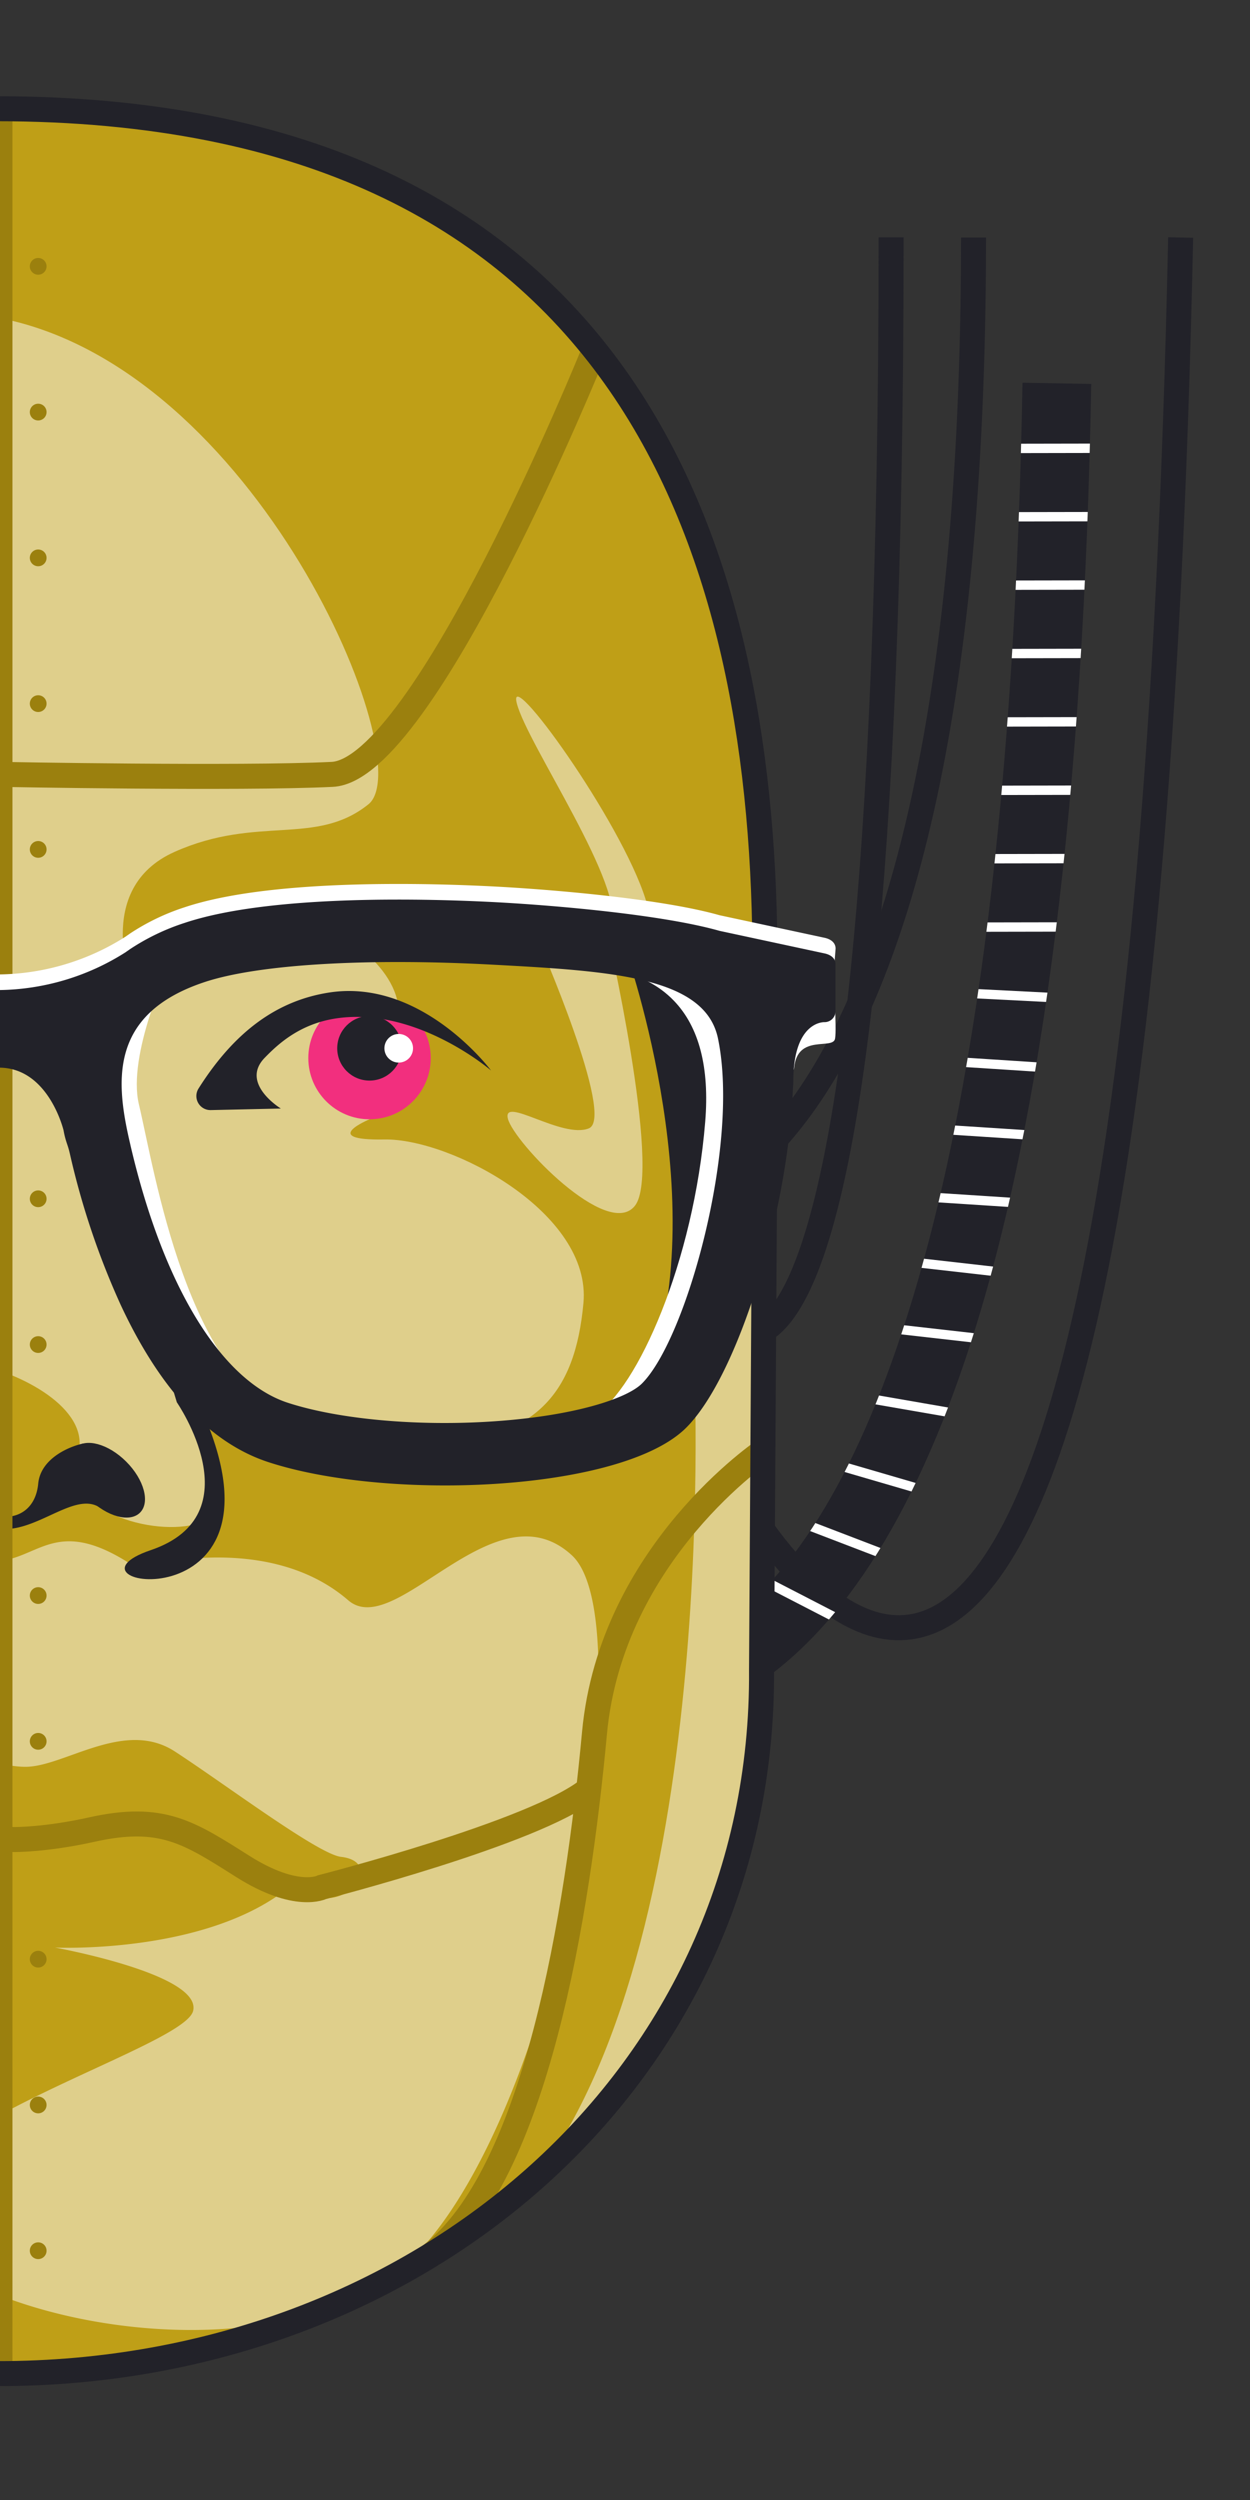 <svg xmlns="http://www.w3.org/2000/svg" xmlns:xlink="http://www.w3.org/1999/xlink" width="400" height="800" viewBox="0 0 400 800"><rect x="0" y="0" width="400" height="800" fill="#333333" stroke="none"/><defs><clipPath id="a"><path d="M197,553.45c-17.06,0-28.6-5.85-29.39-6.26l10.17-19.51-.08,0c.92.46,22.8,11,49.31-5,25.4-15.4,46.61-49.27,63-100.65,22.39-70.06,34.9-170.85,37.19-299.56l22,.39c-2.34,131.4-15.3,234.61-38.53,306.76-18.2,56.55-42.76,94.34-73,112.3C222.72,550.76,208.61,553.45,197,553.45Z" fill="none"/></clipPath></defs><title>right-cyborg</title><path d="M234,473.67S364.08,722.91,377.81,76" fill="none" stroke="#222229" stroke-miterlimit="10" stroke-width="8"/><path d="M227.75,420.37s57.41,85,57.41-344.41" fill="none" stroke="#222229" stroke-miterlimit="10" stroke-width="8"/><path d="M205.38,388.77S311.53,393.42,311.53,76" fill="none" stroke="#222229" stroke-miterlimit="10" stroke-width="8"/><g clip-path="url(#a)"><path d="M197,553.45c-17.06,0-28.6-5.85-29.39-6.26l10.17-19.51-.08,0c.92.46,22.8,11,49.31-5,25.4-15.4,46.61-49.27,63-100.65,22.39-70.06,34.9-170.85,37.19-299.56l22,.39c-2.34,131.4-15.3,234.61-38.53,306.76-18.2,56.55-42.76,94.34-73,112.3C222.72,550.76,208.61,553.45,197,553.45Z" fill="#222229"/><rect x="270.04" y="468.84" width="3" height="48.45" transform="translate(-286.06 570.05) rotate(-69.02)" fill="#fff"/><rect x="257.46" y="489.06" width="3" height="48.45" transform="translate(-315.92 508) rotate(-62.7)" fill="#fff"/><rect x="237.08" y="506.4" width="3" height="48.45" transform="matrix(0.63, -0.77, 0.77, 0.63, -323.23, 379.45)" fill="#fff"/><rect x="214.37" y="516.49" width="3" height="48.45" transform="translate(-247.3 187.95) rotate(-30.94)" fill="#fff"/><rect x="298.6" y="402.59" width="3" height="48.45" transform="translate(-157.81 676.91) rotate(-83.53)" fill="#fff"/><rect x="315.13" y="141.99" width="48.45" height="3" transform="translate(-0.26 0.63) rotate(-0.11)" fill="#fff"/><rect x="315.17" y="163.87" width="48.45" height="3" transform="translate(-0.3 0.63) rotate(-0.11)" fill="#fff"/><rect x="315.21" y="185.75" width="48.45" height="3" transform="translate(-0.34 0.63) rotate(-0.11)" fill="#fff"/><rect x="315.25" y="207.63" width="48.45" height="3" transform="translate(-0.38 0.63) rotate(-0.11)" fill="#fff"/><rect x="315.29" y="229.51" width="48.45" height="3" transform="translate(-0.42 0.63) rotate(-0.11)" fill="#fff"/><rect x="315.33" y="251.39" width="48.45" height="3" transform="translate(-0.47 0.63) rotate(-0.11)" fill="#fff"/><rect x="309.78" y="273.28" width="48.45" height="3" transform="translate(-0.51 0.62) rotate(-0.11)" fill="#fff"/><rect x="300.79" y="295.18" width="48.45" height="3" transform="translate(-0.55 0.6) rotate(-0.11)" fill="#fff"/><rect x="322.01" y="294.33" width="3" height="48.45" transform="translate(-11.06 625.47) rotate(-87.09)" fill="#fff"/><rect x="318.71" y="316.45" width="3" height="48.45" transform="translate(-40.45 638.19) rotate(-86.29)" fill="#fff"/><rect x="308.5" y="337.71" width="3" height="48.45" transform="translate(-71.22 647.89) rotate(-86.29)" fill="#fff"/><rect x="307.08" y="359.55" width="3" height="48.45" transform="translate(-94.33 666.9) rotate(-86.29)" fill="#fff"/><rect x="301.06" y="380.85" width="3" height="48.45" transform="translate(-134.02 660.07) rotate(-83.53)" fill="#fff"/><rect x="288.22" y="425.17" width="3" height="48.45" transform="matrix(0.17, -0.98, 0.98, 0.17, -203.23, 656.5)" fill="#fff"/><rect x="281.02" y="447.16" width="3" height="48.45" transform="matrix(0.28, -0.96, 0.96, 0.28, -248.63, 612.42)" fill="#fff"/></g><path d="M244.78,455.75c-1.28-27.5,1.27-144.56-1.47-194.22-4.2-76-34.54-226.77-244.55-226.77q-3.37,0-6.69.05V760.93c82.2,1,154.17-35.18,168.4-55,58.37-43,78.53-102.36,83.8-166.93q0-1.35,0-2.67Z" fill="#bf9f17"/><path d="M-1.24,101.57s-2.43-.22-6.69-.3V337.8c16.53,1.91,50.52-21.54,50.52-21.54S29.34,284.4,55.9,272.58s45.15-1.69,62-15.21S82.05,116.73-1.24,101.57Z" fill="#fff" opacity="0.5"/><path d="M222.06,433.8S231.42,616.69,172,696.24c0,0,47.88-42.83,63-94.88s5-227.63,5-227.63L222.06,433.8" fill="#fff" opacity="0.5"/><path d="M183,497.7c-24.84-22.89-56.26,27.6-71.58,14.38-26.35-22.75-67.63-10.26-67.63-10.26-27.4-18.73-31.43-.85-48.43-2.16a27.61,27.61,0,0,0-3.27-.06v62.53c5.66,1.77,11.32,3.25,16.06,3.25,12.45,0,31.67-15.39,47.77-4.93s45.86,32.9,53.2,33.74c14.77,1.69,1.06,20-13.35,10.52-9.8-6.47-4.3,0-4.3,0-26.8,20.72-73.88,18.51-73.88,18.51s47.08,8.5,44.21,20.27C59.89,651.26,19,665-7.93,681.35v49.74c32.87,15.82,92.84,22.84,130.31-.7C175.54,697,207.83,520.58,183,497.7Z" fill="#fff" opacity="0.5"/><path d="M61.78,448.24c-12.73-22.81-33-119.42-33-119.42l-36.73,8v99.57c16.77,3.65,37.62,15.51,32.71,29.63C19,482.77,49,492.25,63.86,487.37,68.71,485.78,74.51,471.05,61.78,448.24Z" fill="#fff" opacity="0.5"/><path d="M172.3,301.12s24.67,56.47,16.15,59.95-27.79-10.54-25.92-3.07,32,39,40.68,27.8S194.08,297,194.08,297Z" fill="#fff" opacity="0.5"/><path d="M165.38,225.07c3.35,13.16,35.26,59,30.24,71.91s18.93,16.22,11-9.11S162,211.9,165.38,225.07Z" fill="#fff" opacity="0.5"/><path d="M105.83,297s21.76,11.29,21.76,27.17l-9.34,34S101.79,365,123,364.63,189.38,388,186.7,417s-15.21,45.5-55,45.64-71.1-9.78-76.82-30S25.3,328.82,25.3,328.82L71.68,303Z" fill="#fff" opacity="0.5"/><path d="M200.4,304.67s29.76,84.42,5,140.05,34.56-71,34.56-71l-5-64.5Z" fill="#222229"/><circle cx="118.25" cy="338.58" r="19.59" fill="#f22f7e"/><circle cx="118.25" cy="335.45" r="10.34" fill="#222229"/><path d="M67.33,355.23h.1l22.44-.5s-13.15-8-5.18-16.22c4.11-4.23,11.11-10.89,23-12.64,25.58-3.76,49.21,16.48,49.45,16.69,0,0-21.86-29.35-51.48-25C88.82,320.06,75.11,330,63.53,348.33a4.5,4.5,0,0,0,3.8,6.9Z" fill="#222229"/><ellipse cx="34.45" cy="473.67" rx="8.41" ry="14.66" transform="translate(-324.85 163.1) rotate(-45)" fill="#222229"/><path d="M26.71,461.92c-3.75.7-13.68,4.42-14.48,12.84-.68,7.13-5.2,10.63-10.62,10.63a9.94,9.94,0,0,1-9.54-6.19v8a26.87,26.87,0,0,0,9.54,2.1c11.26,0,22.74-12,30.38-6.85Z" fill="#222229"/><path d="M56.59,448.74s24.88,36-8.34,47.3,45.65,24.78,17.37-42.42S56.59,448.74,56.59,448.74Z" fill="#222229"/><circle cx="127.59" cy="335.45" r="4.58" fill="#fff"/><path d="M188.39,572.55c-17.29,13.92-85.34,31.34-85.34,31.34s-8.12,4.25-25.32-6.61-25.86-16.82-48.38-11.81c-14.71,3.27-24.59,3.18-24.59,3.18s-9.88.09-24.59-3.18" fill="none" stroke="#9b800e" stroke-miterlimit="10" stroke-width="8"/><line x1="-0.02" y1="34.76" x2="-0.02" y2="759.56" fill="none" stroke="#9b800e" stroke-miterlimit="10" stroke-width="8"/><circle cx="12.22" cy="85.23" r="2.68" fill="#9b800e"/><circle cx="12.22" cy="131.87" r="2.68" fill="#9b800e"/><circle cx="12.22" cy="178.52" r="2.68" fill="#9b800e"/><circle cx="12.22" cy="225.16" r="2.68" fill="#9b800e"/><circle cx="12.22" cy="271.81" r="2.68" fill="#9b800e"/><circle cx="12.22" cy="626.94" r="2.68" fill="#9b800e"/><circle cx="12.22" cy="673.59" r="2.68" fill="#9b800e"/><circle cx="12.22" cy="720.23" r="2.68" fill="#9b800e"/><circle cx="12.22" cy="383.61" r="2.68" fill="#9b800e"/><circle cx="12.22" cy="430.26" r="2.68" fill="#9b800e"/><circle cx="12.22" cy="510.58" r="2.68" fill="#9b800e"/><circle cx="12.22" cy="557.23" r="2.68" fill="#9b800e"/><path d="M244.82,463.93s-49.21,32.77-54.58,90.62S171.47,696,137.84,721.66" fill="none" stroke="#9b800e" stroke-miterlimit="10" stroke-width="8"/><path d="M189.54,113.66s-53.83,132.7-83.23,134.14S0,247.8,0,247.8" fill="none" stroke="#9b800e" stroke-miterlimit="10" stroke-width="8"/><path d="M-6.34,34.79q2.53,0,5.1,0c200.64,0,245,138.67,246,268.24" fill="none" stroke="#222229" stroke-miterlimit="10" stroke-width="8"/><path d="M244.82,353.36l-1.13,181.1C244.67,664,134.8,759.56-.55,759.56q-3.37,0-6.72-.08" fill="none" stroke="#222229" stroke-miterlimit="10" stroke-width="8"/><path d="M263.89,300.1l-33.65-7.23h0c-17.86-5.07-51.21-8.06-71.11-9.14C138.35,282.62,87,281,59.07,290.33a71.3,71.3,0,0,0-17.63,8.51v0a1,1,0,0,1-.14.11c-.37.25-.75.51-1.11.77A77.06,77.06,0,0,1-.3,311.82q-2.56,0-5.1-.18V322c18.73,1.5,38.29,3,48.07,3.71,0,0,10.77-12.46,22.73-16.45,17-5.68,51.5-7.78,92.18-5.61,33.83,1.8,108.68,16.38,108.68,14.46l1.13-14.55C267.39,301.68,265.88,300.53,263.89,300.1Z" fill="#fff"/><path d="M54,309.23s-13.32,28.26-9.56,44.13c5.09,21.46,15.42,88.8,50.34,101.23l-18.59-6L51,416.81,28.8,349.24l13.79-33Z" fill="#fff"/><path d="M254.14,341.67c1.05-11,12.5-5.54,13.09-9.35s-.65-15.91-.16-24.12c.26-4.4-26.75,7.56-26.75,7.56S253.57,347.66,254.14,341.67Z" fill="#fff"/><path d="M194.92,460.61l-4.68-7.68c13.71-8.35,31.77-49.18,35.43-94,1.41-17.28-1.94-30.29-10-38.67-10.32-10.76-24.95-10.32-25.09-10.31l-.35-9c.76,0,18.85-.57,31.94,13.08,9.89,10.33,14.08,25.68,12.45,45.63C231,404.59,212.79,449.74,194.92,460.61Z" fill="#fff"/><path d="M263.89,305.1l-33.65-7.23h0c-17.86-5.07-51.21-8.06-71.11-9.14C138.35,287.62,87,286,59.07,295.33a71.3,71.3,0,0,0-17.63,8.51v0a1,1,0,0,1-.14.11c-.37.25-.75.51-1.11.77A77.06,77.06,0,0,1-.3,316.82q-2.56,0-5.1-.18v25.71a18.65,18.65,0,0,1,5.1-.7c15.88,0,20.64,20.07,20.64,20.07h0c.62,3.48,1.32,4.51,1.88,6.9l.13.53a249.55,249.55,0,0,0,16.28,48.43C51.36,444.91,67.3,461.85,86,467.92c15.13,4.92,35.73,7.42,56.44,7.42,32.24,0,64.73-6.06,77.15-18.48,16.72-16.73,32.63-69.1,34.15-108.66a17.26,17.26,0,0,0,.12-2.17c0-19.49,10-18.94,10-18.94a3.5,3.5,0,0,0,3.5-3.5v-15C267.39,306.68,265.88,305.53,263.89,305.1ZM205.43,442.72c-4.73,4.73-21.19,10.31-47.29,12.1-24.33,1.67-49.61-.6-66-5.92-20.8-6.75-39.62-36.27-50.36-82.29l-.12-.55c-4.61-19.68-7-41.54,23.7-51.76,17-5.68,51.5-7.78,92.18-5.61,38.53,2.05,68.19,3.94,72.23,23.69C236.8,366.55,219.67,428.48,205.43,442.72Z" fill="#222229"/></svg>